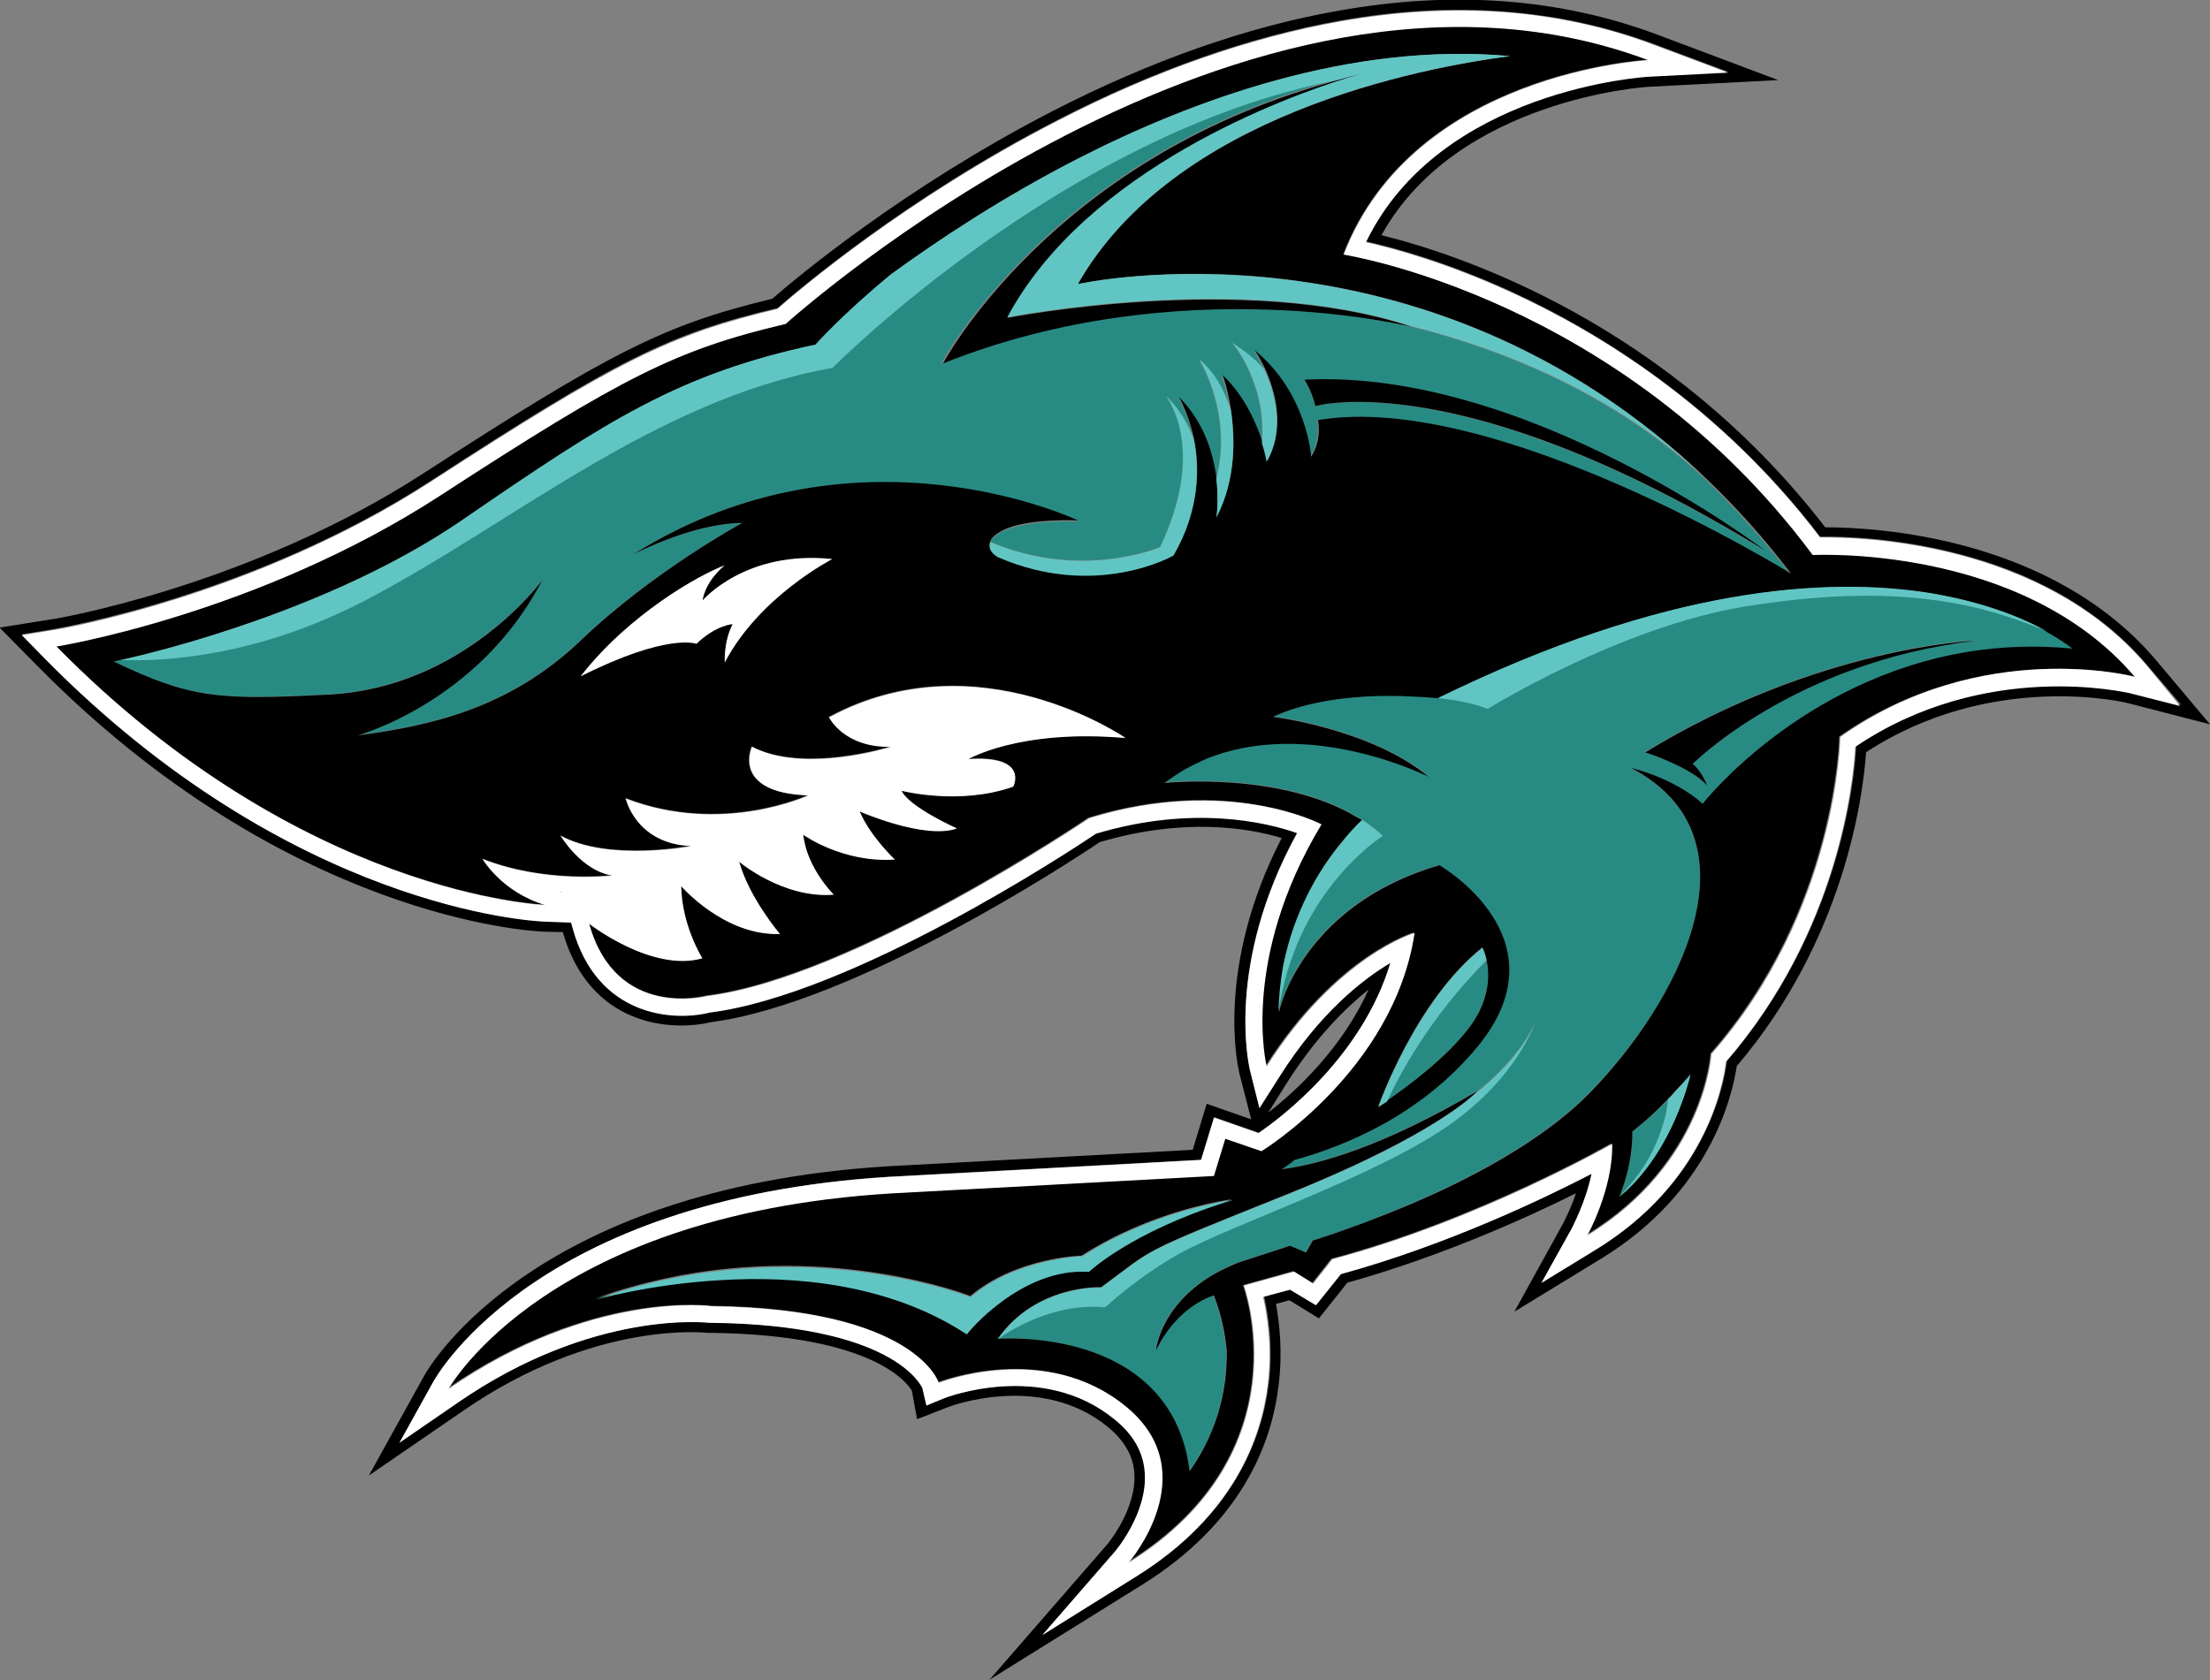 <?xml version="1.0" encoding="utf-8"?>
<!-- Generator: Adobe Illustrator 19.2.1, SVG Export Plug-In . SVG Version: 6.00 Build 0)  -->
<svg version="1.1"
	 id="svg4590" inkscape:version="0.91 r13725" sodipodi:docname="Mechalodons-Logo.svg" xmlns:cc="http://creativecommons.org/ns#" xmlns:dc="http://purl.org/dc/elements/1.1/" xmlns:inkscape="http://www.inkscape.org/namespaces/inkscape" xmlns:rdf="http://www.w3.org/1999/02/22-rdf-syntax-ns#" xmlns:sodipodi="http://sodipodi.sourceforge.net/DTD/sodipodi-0.dtd" xmlns:svg="http://www.w3.org/2000/svg"
	 xmlns="http://www.w3.org/2000/svg" xmlns:xlink="http://www.w3.org/1999/xlink" x="0px" y="0px" viewBox="0 0 3236.5 2461"
	 style="enable-background:new 0 0 3236.5 2461;" xml:space="preserve">
<rect x="0" y="0" width="3236.5" height="2461" fill="#808080" stroke="none"/>
<style type="text/css">
	.st0{fill:#288B83;}
	.st1{fill:#373535;}
	.st2{fill:#61C6C3;}
	.st3{fill:#FFFFFF;}
</style>
<sodipodi:namedview  bordercolor="#666666" borderopacity="1.0" fit-margin-bottom="0" fit-margin-left="0" fit-margin-right="0" fit-margin-top="0" id="base" inkscape:current-layer="g4309" inkscape:cx="2207.7057" inkscape:cy="1653.6663" inkscape:document-units="px" inkscape:pageopacity="0.0" inkscape:pageshadow="2" inkscape:window-height="1057" inkscape:window-maximized="1" inkscape:window-width="1920" inkscape:window-x="1432" inkscape:window-y="-8" inkscape:zoom="0.175" pagecolor="#ffffff" showgrid="false">
	</sodipodi:namedview>
<g id="layer1" transform="translate(2331.4,608.59)" inkscape:groupmode="layer" inkscape:label="Layer 1">
	<g id="g4426" transform="matrix(7.574,0,0,-7.574,-2583.432,3907.419)">
		<g id="g4277" transform="translate(429.24,323.789)">
			<path id="path4279" inkscape:connector-curvature="0" class="st0" d="M-79.2,54.5c-0.4-0.3-0.8-0.6-1.1-0.9c0,0,0.2-4.9-1.8-10.7
				c-0.2-0.6-0.4-1.2-0.7-1.9c2,2,3.6,4.1,4.9,6.1c2.2,3.6,3.4,7.1,4,9.7c0.3,1.2,0.4,2.2,0.5,3C-75.1,58.1-77.1,56.2-79.2,54.5"/>
		</g>
		<g id="g4281" transform="translate(392.497,364.125)">
			<path id="path4283" inkscape:connector-curvature="0" class="st0" d="M-71.8,46.4c-11.2-11.2-17.3-23-19.3-27.2
				c3.5,2.4,11.9,8.6,16.3,14.7C-71.1,39-71.3,43.7-71.8,46.4"/>
		</g>
		<g id="g4285" transform="translate(442.375,411.625)">
			<path id="path4287" inkscape:connector-curvature="0" class="st0" d="M-81.8,36.9c1.8-1.5,2.8-4.2,2.8-4.2c-3,3.5-12,6.5-12,6.5
				c33.3,20.4,63.7,21.6,63.7,21.6C-62.3,56.5-81.8,36.9-81.8,36.9 M-13.4,62.6c-3.2,1.4-6.6,2.6-10,3.6c-13.8,4-29.2,4.3-48.4,1.2
				c-24.3-4-49.7-19.8-49.7-19.8c-3,1.2-6.8,1.8-9.6,2.1c0,0,0,0-0.1,0c0,0-1.7,0.2-4.3,0.4l0,0c-6.4,0.3-18.4,0.3-27.5-4
				c0,0,18.9-2.3,30.1-11.6c0,0-23.2,11.7-43.4,3.3c-1.3-0.5-2.6-1.2-3.8-1.9c-0.5-0.3-1.1-0.6-1.6-1c-0.8-0.5-1.6-1-2.3-1.6
				c0,0,22.3,2.4,37.2-6.6c0.4-0.2,0.7-0.4,1.1-0.6c0,0,2.3-1.5,4-3.1c0,0-9.8-6.1-15.9-19.4c-1.9-4.2-3.5-9.1-4.3-14.7
				c0,0,0.6,2.7,2.5,6.5c3.5,6.7,11.4,17,28.5,21.9c0,0,24.8-14.3,7.2-35.3c-11-13.1-25.7-19.1-35.2-21.7c-1-0.8-1.9-1.4-2.5-1.8
				c7,0.9,19.4,4.3,37.8,15.1c0,0-0.2-0.2-0.6-0.6h0c8.1,6.3,10.9,11.7,11.9,14.1c0.3,0.8,0.4,1.3,0.4,1.3s-0.1-0.5-0.4-1.3
				c-1.2-3.2-5.3-12-16.6-19.9c-14.6-10.2-42-19.2-52.4-25c-8-4.5-14.1-10.3-14.1-10.3c-11.3,1.1-20.9-6.2-20.9-6.2
				s29.1,2.4,36-20.3c0-0.1,0.1-0.2,0.1-0.3c0-0.1,0.1-0.3,0.1-0.4c0.1-0.2,0.1-0.4,0.2-0.7c0.3-1.2,0.5-2.5,0.7-3.9
				c3.8,5.3,6.2,11.2,6.9,17.8c0.2,1.9,0.3,3.7,0.3,5.3c-0.3,3.3-1,7-2.5,10.9c0,0-6.9-1.8-11.2-10.6c0,0,0.7,8.3,10.7,14.4
				c1.5,0.9,3.2,1.8,5.1,2.5l10.1,3.3l3.1-1.3l1.3,2.3c0,0,6.2,1.8,14.7,5.3c11.9,4.8,28.2,12.6,38.4,22.8
				C-84.7-9.7-67.8,22.4-93.7,36c0,0,8.1-1.7,13.8-6.9c0,0,18.8,24.2,51.4,29.4c6.2,1,13,1.3,20.2,0.6C-8.3,59.2-10,60.7-13.4,62.6"
				/>
		</g>
		<g id="g4289" transform="translate(459.75,463.167)">
			<path id="path4291" inkscape:connector-curvature="0" class="st0" d="M-85.3,26.6c-58.9,36.1-86.9,27.9-86.9,27.9
				c-0.6,2.8-2.1,5.1-2.1,5.1C-131.4,61.8-85.3,26.6-85.3,26.6 M-232.8,30.2c-1.3-0.7-1.9-1.3-2.2-1.9c17.7-7.5,32.8-1,32.8-1
				c9.3,19.4,1.1,29.3,1.1,29.3c2.7-2.6,4.3-5.5,5.3-8.3c-1,4.9-2.9,7.9-2.9,7.9c4.9-5,6.7-11.1,7.3-15.8
				c3.4,12.7-3.3,23.2-3.3,23.2c3.2-2.7,5-6.5,6-9.9c-0.6,4.1-1.6,6.7-1.6,6.7c4.4-4.3,6.6-9.6,7.7-13c1.1,11.5-5.7,19.4-5.7,19.4
				c3.1-2,5-3.8,6.2-5.1c-1,2.2-2,3.6-2,3.6c10.3-8.4,10.9-20.6,10.9-20.6c2.3,3.5,1.3,7.1,1.3,7.1c34.2,5.8,91.5-29.7,91.5-29.7
				c-2.6,3.4-5.3,6.6-8.1,9.7c0,0,0,0,0,0c-0.3,0.3-0.6,0.7-0.9,1c0,0,0,0,0,0c-2.3,2.5-4.6,4.9-7,7.2c-17.7,16.7-39.2,25.4-57.6,30
				c0.1,0,0.3-0.1,0.4-0.1c0,0-44.9,11.3-90.9-7.1c0,0,20.8,39.2,74.6,54.4c0.8,0.2,1.3,0.4,1.3,0.4c-52.4-10.2-97.3-55.6-97.3-55.6
				c-34.4-6-62.5-30.6-90.8-45.1C-377.2,6-395.1,5.2-403.1,5.5c0,0-0.1,0-0.1,0c-0.9-0.2-1.4-0.3-1.4-0.3c0,0,0,0,0.1,0
				c14.8-7.2,20-7.5,41.5-6.4c26.2,1.3,41.3,22.1,41.3,22.1c-12.2-23.6-35.7-30-35.7-30c13.6,1.8,29.2,5,43.2,18.4
				S-283,31.9-283,31.9c-9.6,0-21.1-6.1-21.1-6.1C-261,53-218,32.2-218,32.2S-228,32.7-232.8,30.2"/>
		</g>
		<g id="g4293" transform="translate(168.613,380.538)">
			<path id="path4295" inkscape:connector-curvature="0" class="st1" d="M-27.1,43.1l0.6-0.2l0,0.1C-26.7,43.1-26.9,43.1-27.1,43.1"
				/>
		</g>
		<g id="g4297" transform="translate(339.795,327.264)">
			<path id="path4299" inkscape:connector-curvature="0" d="M-61.3,53.8l3.9,6.2c5.4,8.4,11,14,15.5,17.6
				C-47,66.2-56,57.9-61.3,53.8 M52.4,124.7c-0.4-7.2-3.4-35.9-25-60.9C26.8,58.9,23.1,40.1,2,27.3L-8.3,21l5.9,10.6
				c0,0.1,2.6,4.8,3.8,10.5c-8.9-4.6-27.7-13.7-48.5-19.4l-4.8-6l-5,3l-5.2-1.4c0.8-3.6,1.8-9.7,0.9-17C-62.5-9.3-68-24.2-86.8-35.9
				l-18.1-11.3l14,16.1c0.1,0.1,6.4,7.6,5.8,15.5c-0.3,3.9-2.2,7.2-5.8,10.1c-14,11.5-32.8,4.2-33,4.1l-3.4-1.4l-0.8,3.4
				c-0.4,0.8-6,12.2-40.8,12.6l-0.4,0c-0.2,0-22.4,2.7-48.7-15.5l-11.2-7.7l6.6,11.9c0.8,1.5,20.9,36.4,91.5,39.7l56.9,3.1l2.5,8.2
				l8.6-3c4.5,3.1,20.1,14.9,25.5,32.9C-43,79.7-51.2,73.3-59,61.1l-4-6.3l-1.8,7.2c-0.2,0.9-4.9,20.5,9.1,46
				c-6,2.1-20.2,5.5-38.9-0.1c-4.9-3.3-47.1-31.1-74.7-34.6c-7.2-1.8-21.7-0.7-26.5,16.3l-0.3,1.1l-5.3,0.2c-2,0.1-48.7,2.2-96.6,51
				l-4.3,4.4l6.1,1c0.4,0.1,38.6,6.4,73,28.7c35.8,23.3,46.1,28.5,67,33.4c3.9,3.4,24.8,21.3,54.2,36.4
				c18.8,9.7,37.2,16.1,54.6,19.2c21.9,3.9,42.3,2.3,60.6-4.5l14.4-5.4l-15.4-0.8c-0.4,0-40.3-2.5-54.6-32c5.4-1.2,15.7-4,28.3-9.8
				c16.5-7.6,40.1-21.9,59.5-47.3c8.2,0.1,42.9-0.9,63.2-24.8l6.6-7.7l-9.8,2.5C105.1,135.1,77.7,141.8,52.4,124.7 M110.2,141.5
				C90,165.1,56.4,167,46.4,167h0c-30.3,39.3-70.1,52.6-85.8,56.5c14.6,26.4,51.3,28.7,51.7,28.7l25,1.3l-23.4,8.8
				c-18.7,7-39.4,8.6-61.7,4.6c-17.6-3.1-36.1-9.6-55.2-19.4c-28.7-14.8-49.5-32.2-54.2-36.3c-20.9-5-31.4-10.4-67.2-33.6
				c-34-22.1-71.8-28.4-72.2-28.4l-10-1.6l7.1-7.2c48.5-49.3,96-51.5,98-51.6l3.8-0.1c5.2-18.1,20.8-19.3,28.7-17.4
				c27.6,3.6,69.2,30.8,75.1,34.8c16.2,4.8,28.7,2.8,35.2,0.8c-13-25.2-8.4-44.5-8.2-45.4l2.3-9l-8.6,3l-2.7-8.9l-55.5-3
				c-71.7-3.3-92.3-39.2-93.1-40.7l-10.7-19.3L-217-3.9c25.6,17.7,47.1,15.1,47.3,15.1l0.3,0l0.3,0c31.9-0.4,38.2-10,38.9-11.2
				l1-5.5l5.9,2.3c0.2,0.1,17.9,6.9,31-3.8c3.1-2.6,4.8-5.4,5.1-8.7c0.6-7.1-5.2-14-5.3-14.1l-22.7-26.1l29.4,18.3
				C-66.3-25.5-60.6-10-59.3,1c0.8,6.4,0.2,11.9-0.5,15.8l2.6,0.7l5.7-3.5l5.5,6.9c17.9,5,34.4,12.4,44.2,17.3
				c-1.1-3.3-2.4-5.6-2.4-5.7l-9.5-17.2L3,25.5c21,12.8,25.4,31.3,26.3,37.3c20.7,24.3,24.4,51.9,25,60.7
				c24.3,15.9,50.3,9.6,50.6,9.5l15.9-4.1L110.2,141.5L110.2,141.5z"/>
		</g>
		<g id="g4301" transform="translate(508.998,438.703)">
			<path id="path4303" inkscape:connector-curvature="0" d="M-95.1,31.5c-32.6-5.3-51.4-29.4-51.4-29.4c-5.7,5.1-13.8,6.9-13.8,6.9
				c25.9-13.6,9-45.7-8.5-63.3c-10.2-10.2-26.5-18.1-38.4-22.8c-8.5-3.4-14.7-5.3-14.7-5.3l-1.3-2.3l-3.1,1.3l-10.1-3.3
				c-1.9-0.8-3.6-1.6-5.1-2.5c-10-6.1-10.7-14.4-10.7-14.4C-247.9-94.8-241-93-241-93c1.5-3.9,2.2-7.5,2.5-10.9
				c0-1.7-0.1-3.4-0.3-5.3c-0.8-6.5-3.1-12.4-6.9-17.8c-0.2,1.4-0.4,2.6-0.7,3.9c-0.1,0.2-0.1,0.4-0.2,0.7c0,0.1-0.1,0.3-0.1,0.4
				c0,0.1-0.1,0.2-0.1,0.3c-6.8,22.7-36,20.3-36,20.3c7.4,10.6,20,10,20,10c10.8,7.9,6.3,6.1,36,18c24.9,10,33.8,17.2,36.1,19.3
				c0.4,0.4,0.6,0.6,0.6,0.6c-18.3-10.8-30.7-14.2-37.8-15.1c0.7,0.4,1.5,1,2.5,1.8c9.5,2.6,24.2,8.5,35.2,21.7
				c17.6,21.1-7.2,35.3-7.2,35.3c-17.1-5-25-15.2-28.5-21.9c-2-3.8-2.5-6.5-2.5-6.5c0,0.7,0,1.3,0.1,1.9c0.2,3.3,0.6,6.4,1.3,9.2
				c2.3,10,7.2,17.4,10.7,21.7c2.3,2.8,4,4.3,4,4.3c-0.3,0.2-0.7,0.4-1.1,0.6c-15,9-37.2,6.6-37.2,6.6c0.8,0.6,1.6,1.1,2.3,1.6
				c0.5,0.3,1.1,0.7,1.6,1c1.3,0.7,2.5,1.3,3.8,1.9c20.2,8.5,43.4-3.3,43.4-3.3c-11.2,9.3-30.1,11.6-30.1,11.6
				c9,4.2,21.1,4.3,27.5,3.9l0,0c2.7-0.1,4.3-0.3,4.3-0.3c0,0,0,0,0.1,0c44,21.5,75.2,23.5,95.1,20.3c10.7-1.7,18.1-4.9,22.5-7.4
				c3.4-1.9,5.1-3.3,5.1-3.3C-82.2,32.8-88.9,32.5-95.1,31.5 M-150.7-56.1c-4.7-12.7-11.9-17.8-11.9-17.8c0.3,0.6,0.5,1.3,0.7,1.9
				c2,5.7,1.8,10.7,1.8,10.7c0.4,0.3,0.7,0.6,1.1,0.9c2.1,1.7,4.1,3.6,5.8,5.4c0.5,0.5,0.9,0.9,1.3,1.4c1.8,1.9,3,3.3,3,3.3
				C-149.4-52.4-150-54.3-150.7-56.1 M-288.8-100.3c-14.9,9.8-33.3,11.3-47.7,10.5c-13.9-0.8-24.1-3.8-24.1-3.8
				c4.6,1.7,9.1,2.9,13.6,3.9c32.5,7,58.9-3.4,58.9-3.4c8.9,7.5,21.5,7.8,21.5,7.8c10.3,6.6,21.1,9.4,26.2,10.4c1.9,0.4,3,0.5,3,0.5
				c-0.5-0.1-0.9-0.3-1.4-0.4c-18.6-5.9-26.5-13.5-26.5-13.5C-278.3-87.6-288.8-100.3-288.8-100.3 M-189.1-25.7c0,0,0.5-0.9,0.8-2.4
				c0.6-2.7,0.7-7.4-2.9-12.5c-4.4-6.2-12.8-12.3-16.3-14.7c-1-0.7-1.7-1.1-1.7-1.1S-202.1-36-189.1-25.7 M-353.3,50.3
				c0,0,11.5,6.1,21.1,6.1c0,0-17.2-9.3-31.2-22.7s-29.6-16.6-43.2-18.4c0,0,23.5,6.4,35.7,30c0,0-15.1-20.8-41.3-22.1
				c-21.4-1.1-26.7-0.7-41.5,6.4c0,0,0,0-0.1,0c0,0,0.5,0.1,1.4,0.3c0,0,0.1,0,0.1,0c7.3,1.6,40.7,9.8,65.9,27
				c28.4,19.5,41.9,28.3,68.4,34c0,0,5.1,5.7,14.6,13.6c9.2,6.7,21.6,14.9,36,22.3c22.2,11.4,52.9,22.7,83.7,19.9
				c-17.3-2.3-64.9-11.3-83.6-44.1c0,0,66.9,15.1,122-38.1c2.4-2.3,4.7-4.7,7-7.2c0,0,0,0,0,0c0.3-0.3,0.6-0.7,0.9-1c0,0,0,0,0,0
				c2.7-3,5.4-6.3,8-9.7c0,0-57.3,35.5-91.5,29.7c0,0,0.9-3.6-1.3-7.1c0,0-0.7,12.2-10.9,20.6c0,0,1-1.4,2-3.6
				c1.9-4.2,4-11.3,0.4-17.8c0,0-0.2,1.4-0.9,3.6c-1.1,3.4-3.3,8.8-7.7,13c0,0,1-2.7,1.6-6.7c0.8-5.4,1-13.4-2.8-20.7
				c0,0,0.5,3.1,0,7.4c-0.6,4.7-2.3,10.8-7.3,15.8c0,0,1.8-3,2.9-7.9c1.2-5.6,1.2-13.7-3.9-22.5c0,0-14.9-8.6-34-0.3
				c0,0-2.1,1.2-1.4,2.9c0.3,0.6,0.9,1.2,2.2,1.9c4.7,2.5,14.7,2,14.7,2S-310.2,77.4-353.3,50.3 M-125.3,50.3
				c-37,49.7-90.7,58.1-90.7,58.1c13.6,35.3,58.9,37.6,58.9,37.6c-78,29.3-166.8-51-166.8-51c-21.2-5-31.4-10.2-66.8-33.2
				s-74.2-29.2-74.2-29.2c47.6-48.4,94.5-50,94.5-50c-8.4,2.5-12.1,8.9-12.1,8.9c12.1-4.8,25.1-3.2,25.1-3.2c-6,0.9-10,7.7-10,7.7
				c9.3-5.1,25.3-2,25.3-2c-10.8,0.4-12.7,9.2-12.7,9.2c18.7-7.2,35.3,0.6,35.3,0.6c-15.1,0.5-10.9,9.4-10.9,9.4
				c10.1-5.3,26.9,0,26.9,0c-9.2-0.1-12,5.7-12,5.7c28.9,15.6,57.3-4,57.3-4c-20.5,1.7-30.4-4.1-30.4-4.1c11.9,0.8,8.7-5.3,8.7-5.3
				c-10.4-3.7-21.6-0.8-21.6-0.8c1.5-3.2,10.7-7.3,10.7-7.3c-6.3-2.1-18.8,3.3-18.8,3.3c2.1-4.9,6.8-9.3,6.8-9.3
				c-10.1-0.7-17.7,4.8-17.7,4.8c0.7-6.5,5.9-11.6,5.9-11.6C-324.5-16.2-333-9-333-9c2-7.1,7.9-14,7.9-14
				c-10.8-0.4-19.1,9.3-19.1,9.3c0.1-7.7,4.1-14,4.1-14c-9.7-2.8-21.9,6.7-21.9,6.7c5.2-18.7,22.8-14,22.8-14
				c28.3,3.5,73.9,34.4,73.9,34.4c26.9,8.3,44.9-1.2,44.9-1.2c-15.8-26.2-10.6-46.8-10.6-46.8c13.6,21.4,28.6,25.8,28.6,25.8
				c-4-26.6-29.6-42.2-29.6-42.2l-7,2.4l-2.2-7.2l-59.2-3.2c-69.6-3.2-88.8-38-88.8-38c27.8,19.2,51,16,51,16
				c39.5-0.5,43.8-14.8,43.8-14.8s20.6,8.2,36.2-4.6s0.5-30.2,0.5-30.2c34.3,21.3,22.3,53.6,22.3,53.6l9.7,2.7l3.7-2.3l3.7,4.7
				c28.5,7.6,54.1,22.3,54.1,22.3c0.2-8.7-4.8-17.7-4.8-17.7c22.8,13.9,24,35.1,24,35.1c24.5,27.9,24.9,61.3,24.9,61.3
				C-92.6,34.4-63,26.7-63,26.7C-84.9,52.5-125.3,50.3-125.3,50.3"/>
		</g>
		<g id="g4305" transform="translate(374.833,517.167)">
			<path id="path4307" inkscape:connector-curvature="0" d="M-68.3,15.8c-0.1,0-0.3,0.1-0.4,0.1c-32.4,10.7-78,1.7-78,1.7
				C-131.3,46.5-92.3,60.4-81,64c2,0.6,3.2,0.9,3.2,0.9c-1.9-0.4-3.7-0.9-5.5-1.4c0,0,0,0,0,0c0,0-0.5-0.1-1.3-0.4
				C-138.5,48-159.2,8.8-159.2,8.8C-113.2,27.2-68.3,15.8-68.3,15.8"/>
		</g>
		<g id="g4309" transform="translate(348.5,504.417)">
			<path id="path4311" inkscape:connector-curvature="0" d="M-63,18.4c0,0,1.5-2.3,2.1-5.1c0,0,28.1,8.2,86.9-27.9
				C26-14.6-20.1,20.6-63,18.4"/>
		</g>
		<g id="g4313" transform="translate(445.875,406.312)">
			<path id="path4315" inkscape:connector-curvature="0" d="M-82.5,38c0,0-1,2.7-2.8,4.2c0,0,19.5,19.6,54.5,23.8
				c0,0-30.4-1.2-63.7-21.6C-94.5,44.5-85.5,41.5-82.5,38"/>
		</g>
		<g id="g4317" transform="translate(293.75,527.5)">
			<path id="path4319" inkscape:connector-curvature="0" class="st2" d="M-52.1,13.8c18.7,32.8,66.3,41.9,83.6,44.1
				C0.7,60.7-29.9,49.4-52.2,38c-14.4-7.4-26.8-15.6-36-22.3c-9.5-7.8-14.6-13.6-14.6-13.6c-26.5-5.7-40-14.5-68.4-34
				c-25.1-17.2-58.5-25.4-65.9-27c8-0.3,25.9,0.5,46.8,11.3C-162-33-134-8.5-99.5-2.4c0,0,44.9,45.4,97.3,55.6c0,0,0,0,0,0
				c1.8,0.5,3.7,1,5.5,1.4c0,0-1.2-0.3-3.2-0.9c-11.4-3.5-50.4-17.5-65.8-46.3c0,0,45.6,9,78-1.7c18.3-4.6,39.8-13.3,57.6-30
				C14.8,28.8-52.1,13.8-52.1,13.8"/>
		</g>
		<g id="g4321" transform="translate(323.167,509.333)">
			<path id="path4323" inkscape:connector-curvature="0" class="st2" d="M-58,17.4c0,0,6.6-10.4,3.3-23.2c0.5-4.3,0-7.4,0-7.4
				c3.8,7.3,3.6,15.3,2.8,20.7C-52.9,10.8-54.7,14.7-58,17.4"/>
		</g>
		<g id="g4325" transform="translate(315.083,500.5)">
			<path id="path4327" inkscape:connector-curvature="0" class="st2" d="M-56.4,19.2c0,0,8.2-9.9-1.1-29.3c0,0-15.1-6.5-32.8,1
				c-0.8-1.7,1.4-2.9,1.4-2.9c19.1-8.3,34,0.3,34,0.3c5.1,8.8,5,16.9,3.9,22.5C-52,13.6-53.7,16.6-56.4,19.2"/>
		</g>
		<g id="g4329" transform="translate(331.167,513.333)">
			<path id="path4331" inkscape:connector-curvature="0" class="st2" d="M-59.6,16.6c0,0,6.8-7.9,5.7-19.4c0.7-2.1,0.9-3.6,0.9-3.6
				c3.7,6.5,1.5,13.6-0.4,17.8C-54.5,12.8-56.5,14.6-59.6,16.6"/>
		</g>
		<g id="g4333" transform="translate(478,418)">
			<path id="path4335" inkscape:connector-curvature="0" class="st3" d="M-88.9,35.7c0,0-0.4-33.5-24.9-61.3c0,0-1.2-21.2-24-35.1
				c0,0,5,9,4.8,17.7c0,0-25.6-14.7-54.1-22.3l-3.7-4.7l-3.7,2.3l-9.7-2.7c0,0,11.9-32.3-22.3-53.6c0,0,15.1,17.4-0.5,30.2
				s-36.2,4.6-36.2,4.6s-4.3,14.3-43.8,14.8c0,0-23.2,3.2-51-16c0,0,19.2,34.8,88.8,38l59.2,3.2l2.2,7.2l7-2.4
				c0,0,25.6,15.6,29.6,42.2c0,0-15-4.4-28.6-25.8c0,0-5.2,20.6,10.6,46.8c0,0-18,9.5-44.9,1.2c0,0-45.6-30.9-73.9-34.4
				c0,0-17.6-4.7-22.8,14c0,0,12.1-9.5,21.9-6.7c0,0-4,6.3-4.1,14c0,0,8.3-9.7,19.1-9.3c0,0-5.9,6.9-7.9,14c0,0,8.5-7.2,18.3-6.4
				c0,0-5.2,5.1-5.9,11.6c0,0,7.6-5.5,17.7-4.8c0,0-4.7,4.4-6.8,9.3c0,0,12.5-5.5,18.8-3.3c0,0-9.2,4.1-10.7,7.3
				c0,0,11.2-2.9,21.6,0.8c0,0,3.2,6.1-8.7,5.3c0,0,9.9,5.9,30.4,4.1c0,0-28.4,19.6-57.3,4c0,0,2.8-5.9,12-5.7c0,0-16.8-5.3-26.9,0
				c0,0-4.1-8.9,10.9-9.4c0,0-16.7-7.8-35.3-0.6c0,0,1.9-8.8,12.7-9.2c0,0-16-3.1-25.3,2c0,0,4-6.8,10-7.7c0,0-12.9-1.6-25.1,3.2
				c0,0,3.7-6.4,12.1-8.9c0,0-46.9,1.6-94.5,50c0,0,38.8,6.2,74.2,29.2s45.6,28.2,66.8,33.2c0,0,88.8,80.3,166.8,51
				c0,0-45.3-2.3-58.9-37.6c0,0,53.7-8.3,90.7-58.1c0,0,40.4,2.2,62.3-23.6C-32,47.4-61.6,55.1-88.9,35.7 M-336.5,5.7
				c0.2,0,0.3,0,0.5,0l0-0.1L-336.5,5.7z M-29.6,49.5c-20.3,23.9-55,24.9-63.2,24.8c-19.3,25.4-42.9,39.7-59.5,47.3
				c-12.6,5.8-22.9,8.6-28.3,9.8c14.3,29.6,54.2,32,54.6,32l15.4,0.8l-14.4,5.4c-18.3,6.9-38.7,8.4-60.6,4.5
				c-17.4-3.1-35.8-9.5-54.6-19.2c-29.4-15.1-50.3-33-54.2-36.4c-20.9-5-31.2-10.2-67-33.4c-34.4-22.3-72.6-28.7-73-28.7l-6.1-1
				l4.3-4.4c47.9-48.7,94.7-50.9,96.6-51l5.3-0.2l0.3-1.1c4.7-17,19.3-18.1,26.5-16.3c27.6,3.5,69.8,31.3,74.7,34.6
				c18.7,5.6,33,2.2,38.9,0.1c-14-25.5-9.3-45.2-9.1-46l1.8-7.2l4,6.3c7.8,12.3,16.1,18.7,21.3,21.8c-5.4-18-21-29.9-25.5-32.9
				l-8.6,3l-2.5-8.2l-56.9-3.1c-70.6-3.2-90.6-38.2-91.5-39.7l-6.6-11.9l11.2,7.7c26.3,18.2,48.5,15.5,48.7,15.5l0.4,0
				c34.8-0.4,40.4-11.8,40.8-12.6l0.8-3.4l3.4,1.4c0.2,0.1,19,7.4,33-4.1c3.6-2.9,5.5-6.3,5.8-10.1c0.7-7.9-5.7-15.4-5.8-15.5
				l-14-16.1l18.1,11.3c18.8,11.7,24.2,26.6,25.5,37.1c0.9,7.3-0.1,13.4-0.9,17l5.2,1.4l5-3l4.8,6c20.8,5.7,39.6,14.8,48.5,19.4
				c-1.2-5.7-3.8-10.4-3.8-10.5l-5.9-10.6l10.3,6.3c21.2,12.9,24.8,31.6,25.4,36.5c21.6,25,24.6,53.7,25,60.9
				c25.3,17.1,52.7,10.4,53,10.4l9.8-2.5L-29.6,49.5L-29.6,49.5z"/>
		</g>
		<g id="g4337" transform="translate(380.837,427.542)">
			<path id="path4339" inkscape:connector-curvature="0" class="st2" d="M-69.5,33.7c2.9-0.3,6.6-0.9,9.6-2.1
				c0,0,25.4,15.8,49.7,19.8c19.2,3.1,34.5,2.8,48.4-1.2c3.4-1,6.7-2.2,10-3.6c-4.4,2.5-11.9,5.6-22.5,7.4
				C5.7,57.2-25.5,55.3-69.5,33.7"/>
		</g>
		<g id="g4341" transform="translate(357.447,392.582)">
			<path id="path4343" inkscape:connector-curvature="0" class="st2" d="M-64.8,40.7C-68.4,36.4-73.2,29-75.6,19
				c-0.7-2.9-1.1-5.9-1.3-9.2c0-0.6-0.1-1.3-0.1-1.9c0.8,5.6,2.4,10.5,4.3,14.7c6.1,13.3,15.9,19.4,15.9,19.4c-1.7,1.6-4,3.1-4,3.1
				S-62.5,43.6-64.8,40.7"/>
		</g>
		<g id="g4345" transform="translate(404.875,350.812)">
			<path id="path4347" inkscape:connector-curvature="0" class="st2" d="M-74.3,49.1c0,0-0.1-0.5-0.4-1.3
				C-74.4,48.6-74.3,49.1-74.3,49.1"/>
		</g>
		<g id="g4349" transform="translate(389.466,331.599)">
			<path id="path4351" inkscape:connector-curvature="0" class="st2" d="M-71.2,52.9L-71.2,52.9c-2.3-2.1-11.2-9.3-36.1-19.3
				c-29.7-11.9-25.2-10.1-36-18c0,0-12.6,0.6-20-10c0,0,9.5,7.3,20.8,6.2c0,0,6.2,5.8,14.2,10.3c10.4,5.8,37.8,14.8,52.4,25
				C-64.7,55-60.5,63.8-59.3,67C-60.3,64.6-63.2,59.2-71.2,52.9"/>
		</g>
		<g id="g4353" transform="translate(296.438,288.75)">
			<path id="path4355" inkscape:connector-curvature="0" class="st2" d="M-52.6,61.5c0,0,7.9,7.6,26.5,13.5c0.4,0.1,0.9,0.3,1.4,0.4
				c0,0-1.1-0.1-3-0.5c-5.1-1-15.9-3.8-26.2-10.4c0,0-12.6-0.3-21.6-7.9c0,0-26.4,10.4-58.9,3.4c-4.4-0.9-9-2.2-13.6-3.9
				c0,0,10.2,3,24.1,3.8c14.4,0.9,32.8-0.7,47.7-10.5C-76.2,49.6-65.7,62.4-52.6,61.5"/>
		</g>
		<g id="g4357" transform="translate(203.125,451.125)">
			<path id="path4359" inkscape:connector-curvature="0" sodipodi:nodetypes="cccccccc" class="st3" d="M-34,29
				c0.6,3.7,3.8,6.4,4.3,6.8c-4.9-1.8-18.6-9.5-27.9-21.5c16.9,8.5,22.4,6.3,22.4,6.3c3.9,3.7,7,3.8,7,3.8c-1.8-3.5-1.5-7.4-1.5-7.4
				C-23,29.8-8.9,37-8.9,37C-25.7,38.8-34,29-34,29"/>
		</g>
		<g id="g4361" transform="translate(208.466,459.61)">
			<path id="path4363" inkscape:connector-curvature="0" class="st2" d="M-35,27.3C-35,27.4-35,27.4-35,27.3
				C-35,27.4-35,27.4-35,27.3"/>
		</g>
		<g id="g4365" transform="translate(392.497,364.125)">
			<path id="path4367" inkscape:connector-curvature="0" class="st2" d="M-71.8,46.4c-0.3,1.5-0.8,2.4-0.8,2.4
				c-12.9-10.3-20.1-30.8-20.1-30.8s0.6,0.4,1.7,1.1C-89.1,23.4-83,35.2-71.8,46.4"/>
		</g>
		<g id="g4369" transform="translate(436.454,330.505)">
			<path id="path4371" inkscape:connector-curvature="0" class="st2" d="M-80.6,53.2c-0.1-0.8-0.3-1.8-0.5-3c-0.6-2.6-1.8-6.1-4-9.7
				c-1.3-2-2.9-4.1-4.9-6.1c0,0,7.2,5.1,11.9,17.8c0.7,1.8,1.3,3.7,1.8,5.7c0,0-1.2-1.4-3-3.3C-79.7,54.1-80.2,53.6-80.6,53.2"/>
		</g>
	</g>
</g>
</svg>
